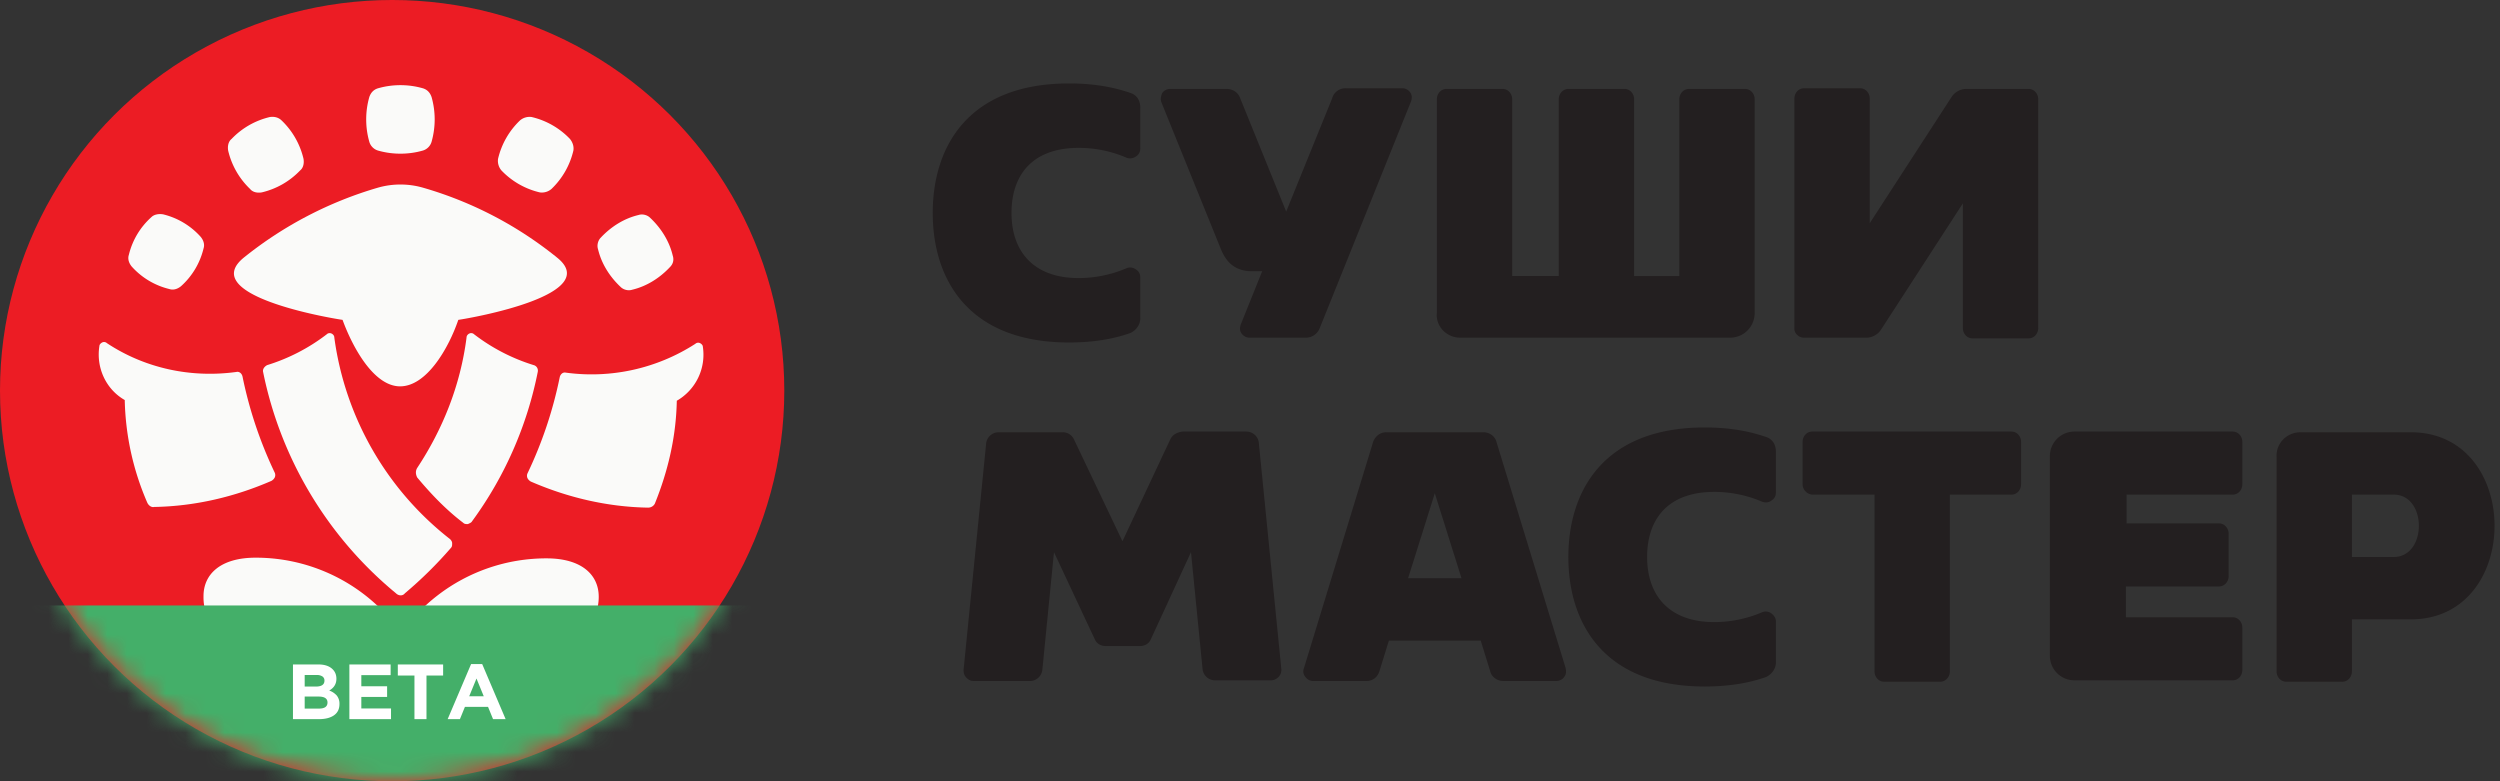<svg xmlns="http://www.w3.org/2000/svg" xmlns:xlink="http://www.w3.org/1999/xlink" width="128" height="40" viewBox="0 0 128 40">
    <rect x="0" y="0" width="128" height="40" fill="#333333" stroke="none"/>
    <defs>
        <ellipse id="a" cx="20.078" cy="20" rx="20.078" ry="20"/>
    </defs>
    <g fill="none" fill-rule="evenodd">
        <g>
            <mask id="b" fill="#fff">
                <use xlink:href="#a"/>
            </mask>
            <use fill="#EC1C24" xlink:href="#a"/>
            <g fill="#FAFAF9" mask="url(#b)">
                <path d="M22.098 4.974a4.2 4.2 0 0 1 0 2.28.662.662 0 0 1-.456.457c-.736.21-1.543.21-2.28 0a.662.662 0 0 1-.455-.457 4.2 4.2 0 0 1 0-2.28c.07-.21.21-.386.456-.456a4.192 4.192 0 0 1 2.28 0c.245.07.385.245.455.456zm-13.747 6a3.775 3.775 0 0 1 1.929 1.158c.14.175.21.386.14.596a3.778 3.778 0 0 1-1.157 1.93c-.175.14-.386.21-.596.14a3.775 3.775 0 0 1-1.929-1.158c-.14-.175-.21-.386-.14-.596a3.778 3.778 0 0 1 1.157-1.93c.14-.14.386-.175.596-.14zm6.067-4.807a3.967 3.967 0 0 1 1.122 1.965c.035.21 0 .456-.175.596A3.964 3.964 0 0 1 13.4 9.851c-.21.035-.456 0-.596-.176a3.967 3.967 0 0 1-1.122-1.964c-.035-.211 0-.457.175-.597a3.964 3.964 0 0 1 1.964-1.123c.245-.035.456.035.596.176zm19.884 7.508c-.526.562-1.193.983-1.929 1.158-.21.07-.456 0-.596-.14-.561-.526-.982-1.193-1.157-1.93-.07-.21 0-.456.14-.596.526-.562 1.192-.983 1.929-1.158.21-.07.456 0 .596.14.56.526.982 1.193 1.157 1.93.07.21.035.421-.14.596zm-4.945-5.964a3.967 3.967 0 0 1-1.122 1.964.756.756 0 0 1-.596.176 3.964 3.964 0 0 1-1.964-1.123.757.757 0 0 1-.175-.596 3.967 3.967 0 0 1 1.122-1.965.756.756 0 0 1 .596-.176 3.964 3.964 0 0 1 1.964 1.123c.14.175.21.386.175.597zM21.362 23.956c1.297-1.965 2.209-4.21 2.524-6.667 0-.105.07-.175.14-.21a.216.216 0 0 1 .246.035 9.71 9.71 0 0 0 3.051 1.579c.14.035.246.175.21.35a19.293 19.293 0 0 1-3.366 7.65c-.035.07-.14.105-.21.14-.106 0-.176 0-.246-.07-.877-.667-1.648-1.474-2.35-2.316-.07-.14-.105-.315 0-.49zM20.274 30.377a19.779 19.779 0 0 1-6.803-11.333c-.035-.14.07-.28.21-.351a9.71 9.71 0 0 0 3.051-1.579c.07-.07.176-.07.246-.035s.14.105.14.21a15.767 15.767 0 0 0 5.927 10.316c.07.07.105.14.105.21 0 .106 0 .176-.07.246a20.904 20.904 0 0 1-2.35 2.316c-.105.14-.315.14-.456 0zM34.652 20.518a2.719 2.719 0 0 0 1.333-2.772c0-.07-.07-.14-.14-.176a.216.216 0 0 0-.246.035 9.804 9.804 0 0 1-6.628 1.474c-.14-.035-.28.07-.315.246a21.308 21.308 0 0 1-1.648 4.912.3.3 0 0 0 0 .245c.035.07.105.14.175.176 1.859.807 3.892 1.298 5.997 1.333.14 0 .28-.07.35-.21.667-1.65 1.087-3.404 1.122-5.263z"/>
                <path d="M23.466 16.377c.736-.105 7.434-1.298 5.05-3.193a19.493 19.493 0 0 0-6.874-3.579 4.192 4.192 0 0 0-2.28 0 19.797 19.797 0 0 0-6.873 3.58c-2.384 1.929 4.314 3.087 5.05 3.192.526 1.439 1.613 3.404 2.946 3.404 1.367 0 2.49-1.965 2.98-3.404zM7.545 25.746a13.89 13.89 0 0 1-1.158-5.264c-.982-.56-1.473-1.684-1.297-2.771 0-.07.07-.14.14-.176a.216.216 0 0 1 .245.035c1.964 1.298 4.314 1.79 6.628 1.474.14-.035.281.07.316.245.35 1.72.912 3.369 1.648 4.913a.3.3 0 0 1 0 .245.423.423 0 0 1-.175.176c-1.859.807-3.893 1.298-5.997 1.333-.14.035-.28-.07-.35-.21zM27.253 34.237a15.366 15.366 0 0 1-6.698 1.509c-.386 0-.772 0-1.157-.035-.07 0-.14-.036-.21-.106-.036-.07-.07-.14-.036-.21a9.114 9.114 0 0 1 8.837-6.807c1.789 0 2.666.842 2.666 1.965 0 1.403-1.123 2.596-3.402 3.684zM13.822 34.237c1.192.561 2.49 1.017 3.857 1.263.176.035.316-.07.351-.246a10.659 10.659 0 0 1 1.613-3.508c.105-.14.105-.351-.035-.457a9.106 9.106 0 0 0-6.523-2.736c-1.788 0-2.665.842-2.665 1.965-.035 1.438 1.087 2.631 3.402 3.719z"/>
            </g>
            <path fill="#44AF69" d="M0 31h40v9H0z" mask="url(#b)"/>
            <path fill="#FFF" fill-rule="nonzero" d="M15 36.82v-2.8h1.3c.323 0 .567.083.732.248.128.128.192.29.192.484 0 .264-.123.465-.368.604a.916.916 0 0 1 .392.262.666.666 0 0 1 .132.434c0 .25-.093.441-.28.572-.187.13-.443.196-.768.196H15zm.6-1.668h.568c.296 0 .444-.101.444-.304a.246.246 0 0 0-.104-.214.514.514 0 0 0-.3-.074H15.6v.592zm0 1.128h.732c.29 0 .436-.104.436-.312 0-.203-.152-.304-.456-.304H15.6v.616zm2.288.54v-2.8H20v.548h-1.5v.568h1.32v.548H18.5v.588h1.52v.548h-2.132zm3.332 0v-2.232h-.852v-.568h2.32v.568h-.852v2.232h-.616zm1.7 0l1.2-2.82h.568l1.2 2.82h-.644l-.256-.628h-1.184l-.256.628h-.628zm1.104-1.172h.744l-.372-.908-.372.908z" mask="url(#b)"/>
        </g>
        <g fill="#231F20">
            <path d="M92.364 17.29h3.19c.281 0 .562-.14.737-.386l4.208-6.492v6.386c0 .28.21.527.491.527h2.876c.28 0 .491-.246.491-.527V5.078c0-.28-.21-.525-.491-.525h-3.191c-.28 0-.561.14-.737.386l-4.208 6.49V5.045c0-.28-.21-.526-.49-.526h-2.876c-.281 0-.491.245-.491.526v11.72c-.035.28.21.525.49.525zM74.76 17.29h13.816c.702 0 1.263-.562 1.263-1.264V5.08c0-.28-.21-.526-.491-.526h-2.876c-.28 0-.49.245-.49.526v9.053h-2.315V5.079c0-.28-.21-.526-.491-.526H80.3c-.28 0-.491.245-.491.526v9.053h-2.385V5.079c0-.28-.21-.526-.49-.526h-2.876c-.28 0-.491.245-.491.526v10.947c-.07.667.49 1.263 1.192 1.263zM54.735 4.272c1.227 0 2.244.175 3.156.491.316.105.491.386.491.737v2.105c0 .176-.07.316-.245.421a.494.494 0 0 1-.491.035 6.211 6.211 0 0 0-2.42-.49c-2.35 0-3.437 1.368-3.437 3.333 0 1.964 1.122 3.333 3.437 3.333.842 0 1.683-.176 2.42-.491a.494.494 0 0 1 .49.035.458.458 0 0 1 .246.42v2.106c0 .316-.21.597-.49.737-.878.316-1.93.491-3.157.491-5.155 0-6.979-3.228-6.979-6.631 0-3.404 1.824-6.632 6.979-6.632zM68.903 4.518h2.875a.5.5 0 0 1 .421.21c.105.14.105.316.035.491L67.57 16.8a.763.763 0 0 1-.701.49h-2.876a.5.5 0 0 1-.42-.21c-.106-.14-.106-.316-.036-.491l1.087-2.702h-.526c-.947 0-1.367-.561-1.613-1.193L59.47 5.254c-.07-.175-.035-.315.035-.49a.5.5 0 0 1 .421-.211h2.876c.315 0 .596.175.701.49l2.35 5.79 2.35-5.79a.706.706 0 0 1 .7-.525z"/>
            <g>
                <path d="M92.82 25.325h3.156v9.052c0 .28.21.527.49.527h2.876c.28 0 .491-.246.491-.527v-9.052h3.156c.28 0 .491-.246.491-.527v-2.175c0-.28-.21-.527-.49-.527H92.783c-.28 0-.49.246-.49.527v2.175c0 .28.245.527.525.527zm24.968-3.193h5.646c5.716 0 5.716 9.579 0 9.579h-3.016v2.666c0 .28-.21.527-.49.527h-2.876c-.28 0-.491-.246-.491-.527V23.395c-.035-.702.526-1.263 1.227-1.263zm2.63 3.193v3.193h2.14c1.718 0 1.718-3.193 0-3.193h-2.14zm-11.537 0h5.435c.281 0 .491-.246.491-.527v-2.175c0-.28-.21-.527-.49-.527h-8.101c-.702 0-1.263.562-1.263 1.264v10.21c0 .702.561 1.263 1.263 1.263h8.1c.281 0 .491-.245.491-.526v-2.175c0-.281-.21-.527-.49-.527h-5.471v-1.579h4.769c.28 0 .491-.245.491-.526v-2.175c0-.281-.21-.527-.491-.527h-4.734v-1.473zm-21.602-3.439c1.227 0 2.244.175 3.156.491.315.105.49.386.49.737v2.105c0 .176-.07.316-.245.421-.14.106-.315.106-.49.035a6.211 6.211 0 0 0-2.42-.49c-2.35 0-3.437 1.368-3.437 3.333 0 1.964 1.122 3.333 3.437 3.333.841 0 1.683-.176 2.42-.491a.494.494 0 0 1 .49.035c.14.105.246.245.246.42v2.106c0 .316-.21.597-.491.737-.877.316-1.929.491-3.156.491-5.155 0-6.979-3.228-6.979-6.631 0-3.404 1.824-6.632 6.979-6.632zm-16.307.246h4.98c.315 0 .596.21.666.49l3.542 11.58c.035.175.035.316-.07.456a.5.5 0 0 1-.421.21h-2.7c-.316 0-.597-.21-.667-.49l-.49-1.58h-4.7l-.49 1.58c-.106.315-.352.49-.667.49h-2.7a.5.5 0 0 1-.421-.21c-.106-.14-.14-.28-.07-.456l3.541-11.58c.106-.28.351-.49.667-.49zm3.857 7.473l-1.367-4.35-1.368 4.35h2.735zM59.925 22.482l-2.455 5.229-2.49-5.229a.625.625 0 0 0-.56-.35h-3.297a.642.642 0 0 0-.631.561l-1.158 11.614c0 .14.036.28.14.386.106.105.211.175.387.175h2.875a.642.642 0 0 0 .631-.561l.597-6.035 2.104 4.491c.105.21.315.316.56.316h1.72c.245 0 .455-.105.56-.316l2.07-4.491.595 6a.642.642 0 0 0 .632.561h2.875c.14 0 .28-.07.386-.175a.528.528 0 0 0 .14-.386L64.45 22.658a.642.642 0 0 0-.631-.562h-3.262c-.315.036-.526.176-.63.386z"/>
            </g>
        </g>
    </g>
</svg>
